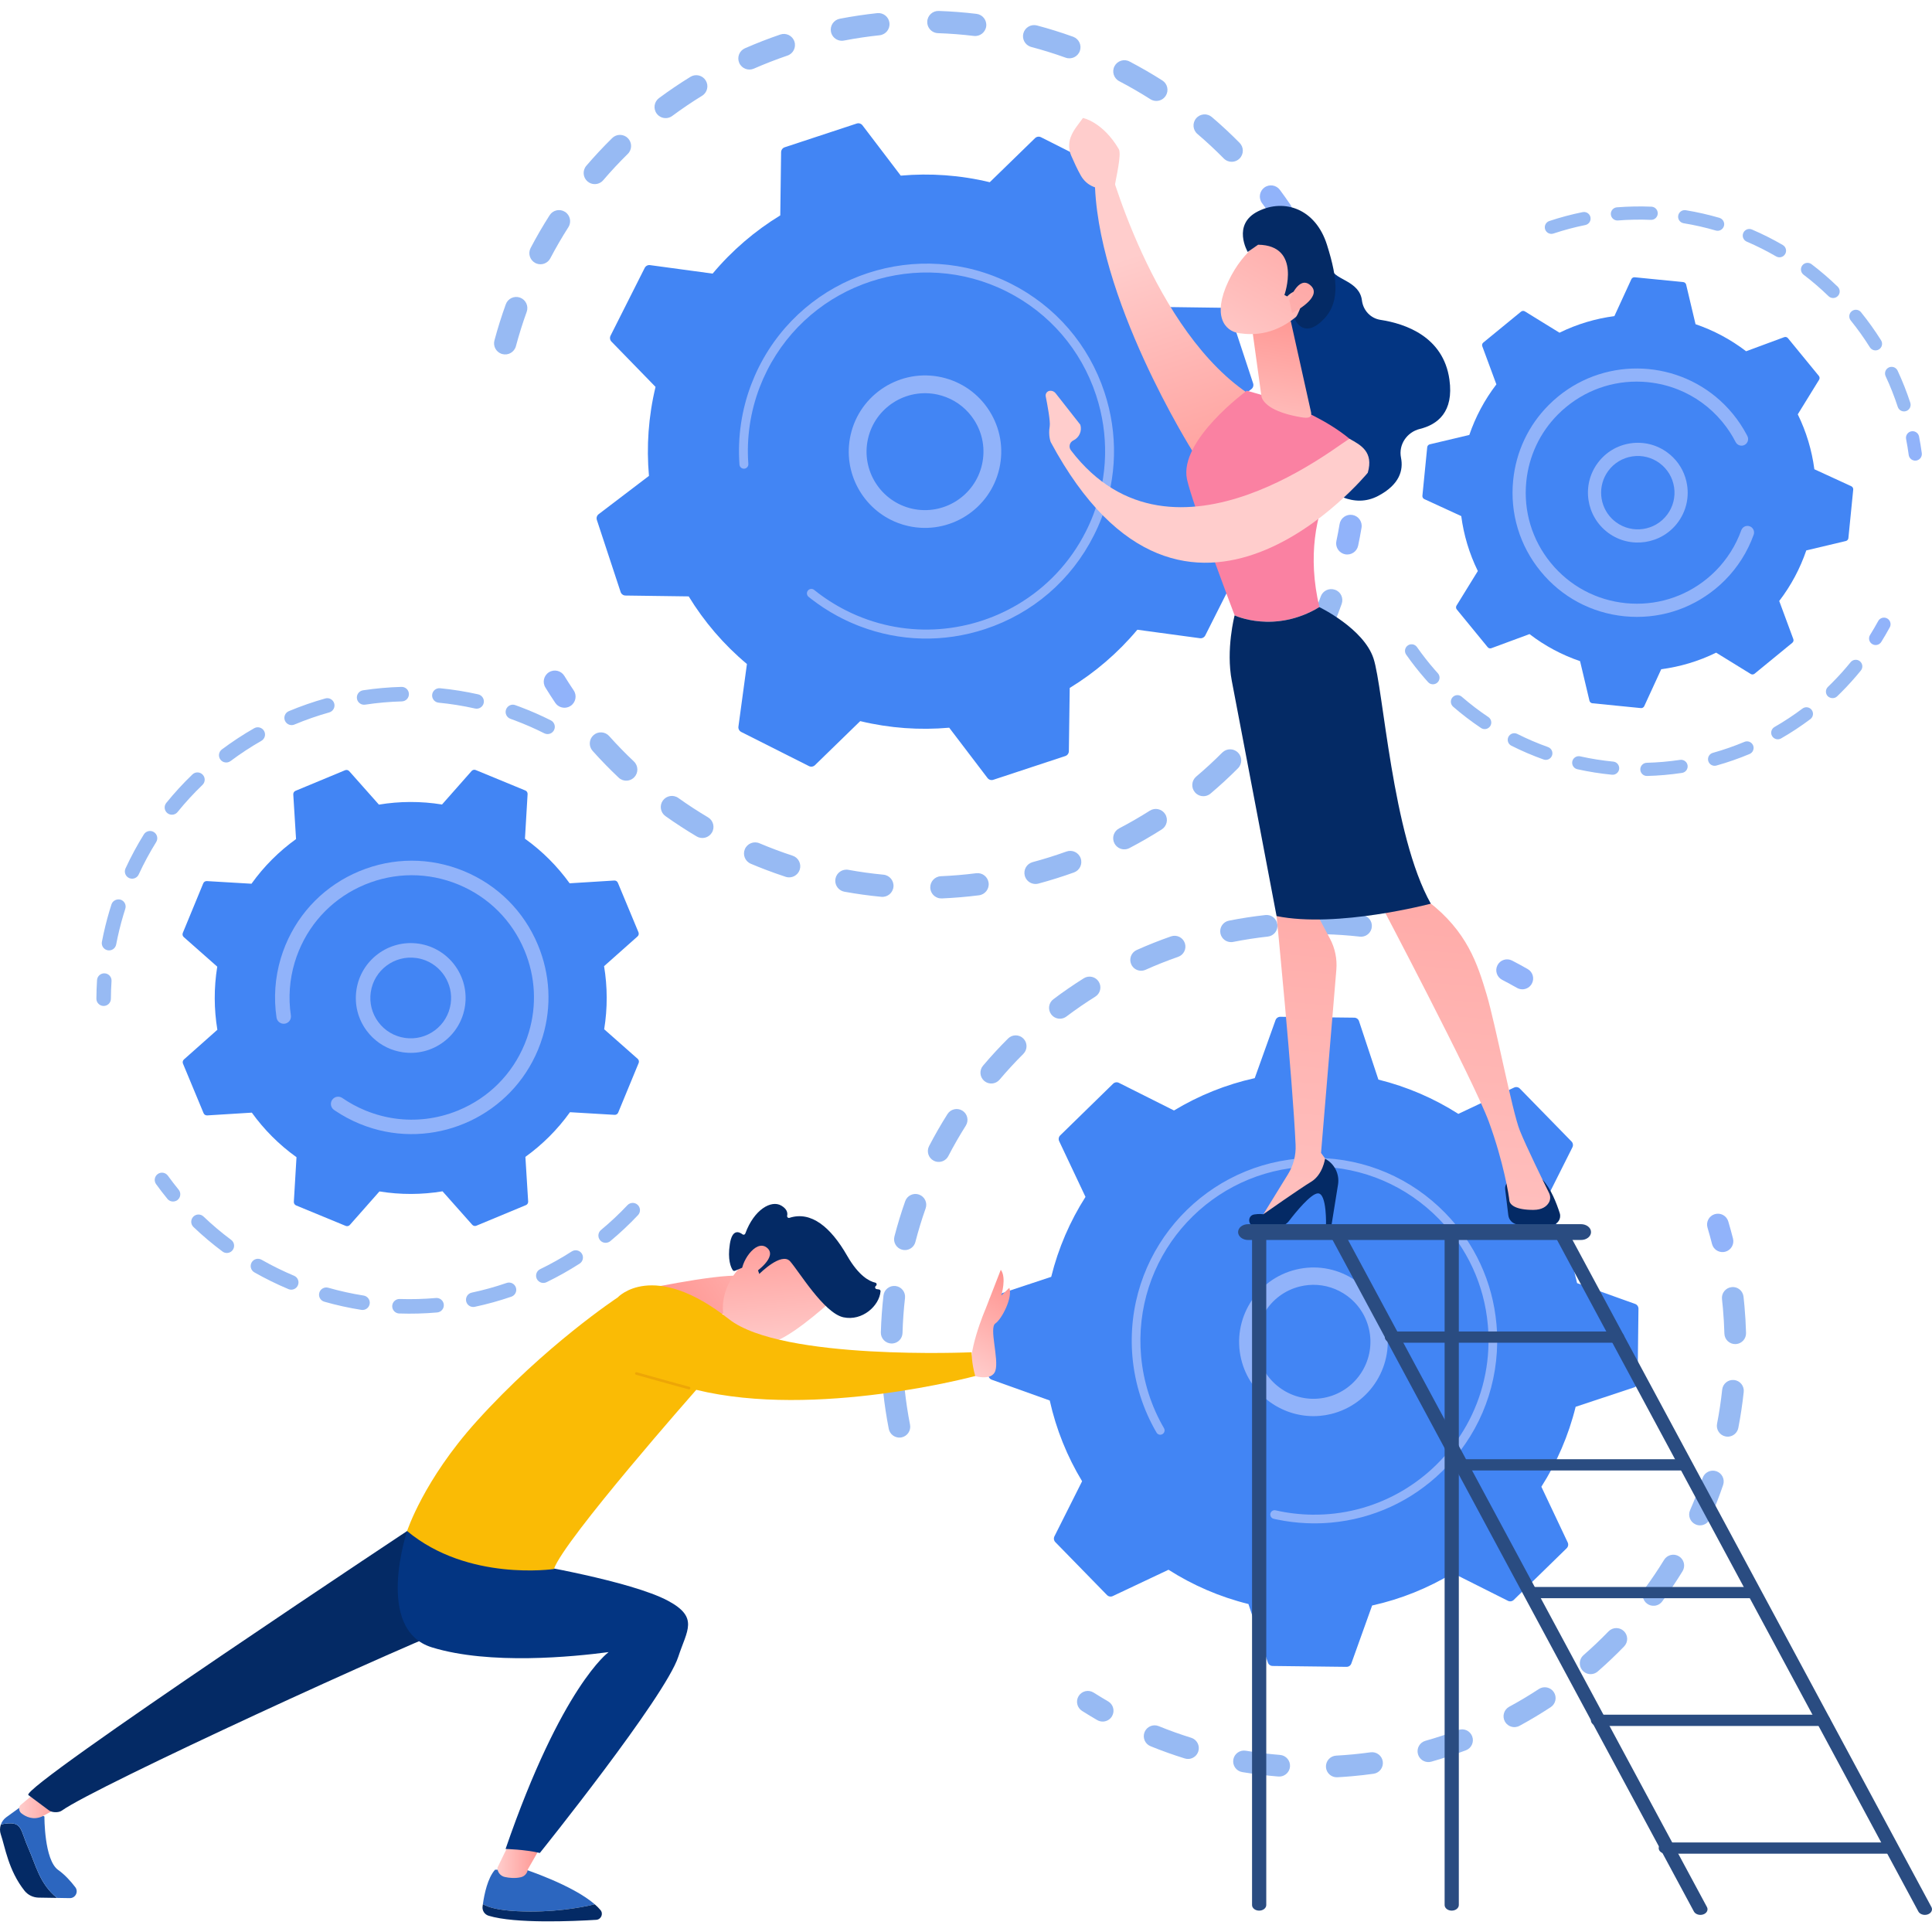 <svg width="120" height="120" viewBox="0 0 120 120" fill="none" xmlns="http://www.w3.org/2000/svg">
<path d="M63.983 2.894C63.657 2.769 63.472 2.416 63.563 2.072C63.661 1.704 64.039 1.485 64.408 1.582C65.162 1.782 65.918 2.018 66.655 2.283C66.659 2.284 66.664 2.286 66.668 2.288C67.018 2.422 67.198 2.812 67.071 3.166C66.942 3.525 66.547 3.711 66.188 3.582C65.488 3.331 64.77 3.107 64.053 2.917C64.029 2.91 64.005 2.902 63.983 2.894ZM71.577 6.224C71.534 6.208 71.493 6.187 71.453 6.162C70.827 5.764 70.175 5.387 69.516 5.042C69.178 4.865 69.048 4.448 69.224 4.111C69.401 3.773 69.818 3.64 70.156 3.819C70.849 4.182 71.535 4.577 72.194 4.997C72.516 5.201 72.611 5.628 72.406 5.95C72.227 6.232 71.877 6.339 71.577 6.224ZM58.036 2.015C57.768 1.912 57.583 1.649 57.593 1.347C57.606 0.965 57.925 0.667 58.306 0.68C59.087 0.706 59.877 0.767 60.653 0.861C61.031 0.908 61.301 1.25 61.256 1.629C61.21 2.007 60.866 2.277 60.488 2.232C59.751 2.143 59.001 2.085 58.26 2.06C58.181 2.057 58.105 2.042 58.036 2.015ZM76.256 10.003C76.167 9.969 76.083 9.916 76.011 9.843C75.491 9.315 74.94 8.803 74.374 8.32C74.084 8.073 74.049 7.637 74.297 7.347C74.544 7.057 74.98 7.022 75.27 7.27C75.866 7.778 76.446 8.317 76.995 8.874C77.263 9.145 77.26 9.582 76.988 9.85C76.789 10.046 76.501 10.097 76.256 10.003ZM52.044 2.486C51.828 2.404 51.659 2.215 51.612 1.972C51.54 1.598 51.785 1.236 52.16 1.164C52.927 1.016 53.71 0.899 54.487 0.816C54.867 0.776 55.206 1.051 55.247 1.43C55.287 1.81 55.012 2.15 54.633 2.19C53.894 2.268 53.15 2.379 52.421 2.519C52.289 2.545 52.16 2.531 52.044 2.486ZM46.302 4.275C46.135 4.211 45.993 4.084 45.916 3.908C45.763 3.558 45.922 3.151 46.271 2.998C46.986 2.685 47.724 2.397 48.465 2.145C48.825 2.021 49.218 2.214 49.341 2.575C49.464 2.936 49.271 3.328 48.911 3.452C48.206 3.692 47.505 3.965 46.826 4.262C46.653 4.338 46.465 4.338 46.302 4.275ZM41.096 7.291C40.978 7.245 40.87 7.166 40.789 7.057C40.562 6.75 40.627 6.318 40.934 6.091C41.562 5.626 42.219 5.182 42.884 4.772C43.209 4.573 43.634 4.674 43.834 4.999C44.034 5.323 43.933 5.749 43.608 5.948C42.975 6.337 42.352 6.759 41.755 7.201C41.558 7.346 41.309 7.372 41.096 7.291ZM36.695 11.39C36.623 11.363 36.555 11.323 36.493 11.27C36.203 11.022 36.17 10.586 36.418 10.296C36.926 9.703 37.467 9.124 38.024 8.576C38.296 8.308 38.733 8.313 39 8.584C39.268 8.856 39.264 9.293 38.992 9.56C38.462 10.081 37.949 10.63 37.467 11.194C37.271 11.423 36.96 11.492 36.695 11.39ZM33.323 16.369C33.297 16.359 33.273 16.348 33.248 16.335C32.911 16.157 32.781 15.74 32.958 15.402C33.322 14.709 33.72 14.024 34.139 13.368C34.344 13.046 34.77 12.953 35.093 13.158C35.414 13.363 35.508 13.79 35.303 14.111C34.904 14.735 34.526 15.386 34.18 16.045C34.016 16.358 33.645 16.492 33.323 16.369ZM31.129 21.969C30.803 21.844 30.618 21.49 30.71 21.146C30.912 20.393 31.149 19.637 31.416 18.9C31.545 18.541 31.941 18.355 32.3 18.485C32.304 18.486 32.308 18.488 32.312 18.49C32.662 18.624 32.842 19.015 32.714 19.369C32.461 20.069 32.236 20.787 32.044 21.503C31.945 21.871 31.567 22.09 31.198 21.991C31.175 21.985 31.152 21.977 31.129 21.969Z" fill="#97BAF3"/>
<path d="M79.333 13.749C79.206 13.7 79.092 13.614 79.01 13.493C78.809 13.198 78.6 12.904 78.387 12.616C78.16 12.31 78.224 11.877 78.53 11.65C78.837 11.423 79.269 11.487 79.496 11.793C79.721 12.096 79.941 12.407 80.152 12.716C80.366 13.032 80.284 13.461 79.969 13.675C79.775 13.808 79.537 13.827 79.333 13.749Z" fill="#91B3FA"/>
<path d="M83.434 34.395C83.122 34.275 82.935 33.945 83.005 33.608C83.079 33.26 83.146 32.904 83.205 32.551C83.268 32.175 83.624 31.921 84 31.984C84.377 32.047 84.63 32.403 84.567 32.779C84.505 33.15 84.434 33.525 84.357 33.892C84.278 34.265 83.912 34.504 83.539 34.426C83.503 34.418 83.467 34.407 83.434 34.395Z" fill="#91B3FA"/>
<path d="M81.588 40.018C81.575 40.013 81.562 40.008 81.548 40.002C81.201 39.844 81.048 39.434 81.206 39.087C81.429 38.597 81.639 38.095 81.831 37.593C81.901 37.412 81.968 37.229 82.034 37.048C82.162 36.689 82.558 36.502 82.916 36.631C83.283 36.754 83.462 37.155 83.333 37.513C83.265 37.705 83.194 37.896 83.121 38.087C82.918 38.615 82.697 39.144 82.463 39.659C82.311 39.993 81.926 40.148 81.588 40.018ZM78.566 45.105C78.506 45.083 78.45 45.051 78.397 45.011C78.092 44.782 78.031 44.348 78.261 44.044C78.701 43.462 79.121 42.853 79.51 42.234C79.714 41.911 80.141 41.815 80.463 42.018C80.785 42.221 80.882 42.647 80.679 42.97C80.269 43.621 79.826 44.263 79.364 44.876C79.174 45.127 78.846 45.212 78.566 45.105ZM74.496 49.407C74.392 49.367 74.295 49.3 74.217 49.208C73.971 48.917 74.007 48.482 74.298 48.235C74.857 47.763 75.401 47.261 75.916 46.744C76.186 46.474 76.624 46.474 76.893 46.743C77.163 47.012 77.164 47.449 76.894 47.719C76.351 48.264 75.778 48.792 75.19 49.289C74.991 49.458 74.724 49.494 74.496 49.407ZM69.584 52.709C69.433 52.651 69.301 52.539 69.22 52.384C69.043 52.046 69.174 51.629 69.512 51.452C70.16 51.113 70.802 50.743 71.418 50.352C71.74 50.148 72.166 50.243 72.371 50.565C72.575 50.887 72.48 51.313 72.157 51.518C71.509 51.929 70.834 52.319 70.152 52.676C69.969 52.771 69.763 52.777 69.584 52.709ZM64.072 54.86C63.872 54.784 63.711 54.616 63.651 54.394C63.552 54.026 63.771 53.647 64.139 53.548C64.845 53.359 65.552 53.137 66.239 52.89C66.597 52.76 66.993 52.946 67.122 53.305C67.251 53.664 67.065 54.059 66.707 54.189C65.984 54.449 65.24 54.682 64.497 54.882C64.351 54.921 64.203 54.91 64.072 54.86ZM58.224 55.758C57.975 55.662 57.793 55.426 57.781 55.142C57.765 54.761 58.061 54.439 58.442 54.423C59.17 54.392 59.907 54.33 60.634 54.238C61.012 54.19 61.357 54.458 61.405 54.836C61.453 55.214 61.185 55.56 60.807 55.608C60.043 55.705 59.267 55.77 58.5 55.803C58.403 55.806 58.309 55.791 58.224 55.758ZM38.65 48.443C38.568 48.411 38.491 48.364 38.424 48.299C37.864 47.771 37.32 47.212 36.808 46.639C36.554 46.355 36.578 45.919 36.862 45.664C37.146 45.41 37.583 45.434 37.837 45.719C38.324 46.263 38.84 46.794 39.371 47.295C39.649 47.557 39.661 47.994 39.4 48.272C39.202 48.481 38.904 48.54 38.65 48.443ZM52.323 55.351C52.019 55.234 51.831 54.915 51.891 54.583C51.959 54.208 52.319 53.959 52.694 54.027C53.411 54.158 54.145 54.259 54.873 54.328C55.252 54.365 55.531 54.702 55.495 55.081C55.458 55.461 55.121 55.739 54.742 55.703C53.975 55.63 53.203 55.523 52.447 55.386C52.404 55.378 52.362 55.366 52.323 55.351ZM43.379 52.004C43.343 51.99 43.307 51.973 43.273 51.953C42.611 51.56 41.957 51.135 41.331 50.689C41.021 50.468 40.949 50.036 41.169 49.726C41.391 49.416 41.823 49.343 42.133 49.564C42.727 49.988 43.348 50.392 43.977 50.766C44.305 50.96 44.413 51.384 44.219 51.711C44.045 52.005 43.687 52.122 43.379 52.004ZM47.52 54.006C47.223 53.892 46.927 53.773 46.632 53.648C46.281 53.5 46.116 53.095 46.265 52.743C46.413 52.392 46.82 52.227 47.169 52.376C47.85 52.663 48.541 52.923 49.231 53.149C49.593 53.268 49.79 53.658 49.672 54.02C49.553 54.382 49.163 54.58 48.8 54.461C48.374 54.321 47.943 54.168 47.52 54.006Z" fill="#97BAF3"/>
<path d="M34.813 43.913C34.684 43.864 34.569 43.776 34.487 43.654C34.279 43.343 34.073 43.023 33.875 42.701C33.675 42.377 33.776 41.951 34.101 41.752C34.426 41.552 34.851 41.653 35.051 41.978C35.239 42.284 35.435 42.588 35.633 42.883C35.846 43.199 35.762 43.628 35.445 43.841C35.252 43.971 35.015 43.99 34.813 43.913Z" fill="#91B3FA"/>
<path d="M38.547 36.768C38.59 36.899 38.712 36.988 38.849 36.99L42.776 37.043C43.733 38.608 44.946 40.032 46.393 41.243L45.865 45.132C45.847 45.269 45.917 45.402 46.04 45.464L50.247 47.584C50.37 47.646 50.518 47.623 50.617 47.527L53.429 44.79C55.264 45.233 57.13 45.361 58.957 45.199L61.336 48.324C61.419 48.433 61.563 48.478 61.693 48.435L66.167 46.959C66.298 46.916 66.387 46.795 66.389 46.657L66.442 42.73C68.007 41.774 69.43 40.561 70.642 39.114L74.531 39.641C74.668 39.66 74.8 39.59 74.862 39.467L76.983 35.26C77.045 35.137 77.022 34.989 76.926 34.89L74.188 32.077C74.631 30.242 74.759 28.377 74.597 26.55L77.723 24.171C77.832 24.088 77.876 23.944 77.834 23.813L76.358 19.34C76.315 19.209 76.193 19.12 76.056 19.118L72.129 19.065C71.173 17.5 69.96 16.076 68.512 14.865L69.04 10.976C69.058 10.839 68.988 10.706 68.865 10.644L64.659 8.524C64.536 8.462 64.387 8.484 64.288 8.581L61.476 11.318C59.641 10.875 57.775 10.747 55.948 10.909L53.57 7.784C53.486 7.675 53.343 7.63 53.212 7.673L48.738 9.148C48.608 9.191 48.519 9.313 48.516 9.451L48.464 13.378C46.899 14.334 45.475 15.547 44.263 16.994L40.374 16.467C40.238 16.448 40.105 16.518 40.043 16.641L37.923 20.848C37.861 20.971 37.883 21.119 37.979 21.218L40.717 24.031C40.274 25.866 40.146 27.731 40.308 29.558L37.183 31.937C37.073 32.02 37.029 32.164 37.072 32.295L38.547 36.768Z" fill="#4285F4"/>
<path d="M58.76 24.666C58.593 24.602 58.421 24.55 58.244 24.51C56.29 24.075 54.346 25.309 53.91 27.263C53.474 29.217 54.708 31.162 56.662 31.598C58.616 32.033 60.56 30.799 60.996 28.845C61.208 27.898 61.038 26.926 60.518 26.107C60.095 25.442 59.482 24.943 58.76 24.666ZM55.756 32.475C53.6 31.649 52.314 29.341 52.831 27.022C53.4 24.474 55.936 22.864 58.484 23.432C59.719 23.708 60.772 24.448 61.45 25.515C62.129 26.583 62.35 27.851 62.074 29.085C61.506 31.634 58.97 33.244 56.421 32.675C56.192 32.624 55.969 32.557 55.756 32.475Z" fill="#91B3FA"/>
<path d="M53.399 38.896C53.029 38.754 52.663 38.593 52.304 38.412C52.191 38.355 52.079 38.296 51.968 38.236C51.42 37.937 50.897 37.596 50.407 37.216C50.401 37.211 50.394 37.206 50.387 37.201C50.368 37.186 50.349 37.171 50.33 37.156C50.293 37.128 50.257 37.098 50.221 37.069C50.125 36.992 50.094 36.864 50.136 36.755C50.147 36.729 50.161 36.704 50.18 36.681C50.275 36.562 50.449 36.544 50.568 36.639C51.178 37.132 51.846 37.562 52.553 37.918C56.062 39.688 60.075 39.41 63.226 37.536C64.979 36.495 66.465 34.958 67.448 33.006C67.621 32.664 67.775 32.316 67.91 31.963C68.821 29.587 68.885 26.991 68.078 24.542C67.15 21.728 65.182 19.444 62.537 18.111C57.073 15.358 50.393 17.562 47.641 23.023C47.471 23.36 47.319 23.704 47.185 24.053C46.605 25.569 46.362 27.196 46.481 28.816C46.484 28.858 46.478 28.898 46.464 28.935C46.427 29.032 46.336 29.104 46.226 29.112C46.074 29.122 45.941 29.009 45.93 28.856C45.806 27.155 46.06 25.448 46.669 23.856C46.81 23.489 46.969 23.128 47.147 22.774C50.037 17.041 57.054 14.729 62.785 17.618C65.562 19.017 67.628 21.415 68.602 24.369C69.45 26.94 69.382 29.665 68.427 32.159C68.285 32.53 68.123 32.896 67.942 33.255C66.542 36.032 64.145 38.098 61.191 39.072C58.619 39.92 55.894 39.852 53.399 38.896Z" fill="#91B3FA"/>
<path d="M117.306 38.481C117.431 38.607 117.465 38.804 117.376 38.967C117.21 39.273 117.032 39.577 116.848 39.873C116.728 40.064 116.476 40.123 116.284 40.003C116.091 39.884 116.034 39.631 116.153 39.439C116.329 39.157 116.498 38.867 116.657 38.576C116.765 38.377 117.013 38.304 117.212 38.411C117.247 38.431 117.279 38.454 117.306 38.481Z" fill="#91B3FA"/>
<path d="M87.964 40.136C87.981 40.152 87.997 40.171 88.011 40.191C88.354 40.68 88.729 41.159 89.127 41.614C89.188 41.683 89.247 41.751 89.308 41.817C89.459 41.985 89.446 42.244 89.278 42.396C89.111 42.548 88.846 42.538 88.7 42.367C88.636 42.296 88.572 42.224 88.509 42.152C88.093 41.676 87.7 41.174 87.34 40.661C87.211 40.476 87.255 40.221 87.441 40.091C87.606 39.975 87.826 39.998 87.964 40.136ZM92.506 44.587C92.642 44.723 92.668 44.94 92.557 45.105C92.431 45.293 92.177 45.343 91.989 45.217C91.388 44.815 90.805 44.37 90.256 43.894C90.087 43.743 90.067 43.487 90.215 43.316C90.363 43.145 90.621 43.127 90.792 43.275C91.316 43.729 91.872 44.154 92.445 44.537C92.467 44.552 92.488 44.569 92.506 44.587ZM96.302 46.498C96.411 46.606 96.454 46.772 96.399 46.926C96.323 47.139 96.089 47.25 95.876 47.174C95.193 46.931 94.519 46.642 93.872 46.317C93.67 46.214 93.589 45.969 93.691 45.767C93.792 45.565 94.039 45.483 94.241 45.585C94.857 45.895 95.5 46.17 96.151 46.402C96.21 46.423 96.261 46.456 96.302 46.498ZM100.451 47.422C100.535 47.506 100.582 47.625 100.57 47.752C100.549 47.977 100.348 48.142 100.123 48.12C99.401 48.05 98.677 47.935 97.971 47.778C97.749 47.729 97.611 47.509 97.659 47.289C97.709 47.068 97.928 46.929 98.148 46.978C98.823 47.128 99.514 47.238 100.202 47.305C100.3 47.314 100.387 47.358 100.451 47.422ZM104.703 47.311C104.763 47.371 104.805 47.45 104.819 47.54C104.852 47.764 104.698 47.973 104.475 48.006C103.756 48.114 103.026 48.179 102.302 48.197C102.076 48.203 101.888 48.023 101.882 47.798C101.876 47.572 102.055 47.384 102.281 47.378C102.971 47.36 103.668 47.299 104.353 47.197C104.486 47.176 104.614 47.223 104.703 47.311ZM108.799 46.166C108.836 46.202 108.867 46.247 108.888 46.297C108.975 46.506 108.877 46.746 108.668 46.833C108 47.113 107.306 47.355 106.608 47.55C106.39 47.611 106.164 47.484 106.103 47.266C106.042 47.048 106.169 46.822 106.387 46.761C107.053 46.575 107.714 46.345 108.352 46.078C108.509 46.012 108.685 46.052 108.799 46.166ZM112.488 44.048C112.501 44.062 112.515 44.077 112.526 44.093C112.662 44.274 112.626 44.531 112.445 44.666C111.865 45.103 111.252 45.506 110.625 45.866C110.429 45.979 110.178 45.91 110.066 45.715C109.953 45.519 110.021 45.269 110.217 45.156C110.815 44.812 111.399 44.427 111.953 44.011C112.118 43.888 112.346 43.907 112.488 44.048ZM115.552 41.1C115.699 41.246 115.715 41.483 115.581 41.648C115.204 42.113 114.798 42.563 114.376 42.987C114.287 43.076 114.196 43.165 114.105 43.253C113.942 43.41 113.68 43.39 113.526 43.242C113.369 43.079 113.374 42.82 113.537 42.663C113.624 42.579 113.71 42.494 113.795 42.409C114.198 42.004 114.585 41.575 114.945 41.131C115.088 40.956 115.346 40.929 115.521 41.071C115.532 41.081 115.542 41.09 115.552 41.1Z" fill="#97BAF3"/>
<path d="M98.674 13.286C98.73 13.341 98.77 13.413 98.786 13.495C98.832 13.717 98.688 13.933 98.466 13.978C97.798 14.113 97.133 14.29 96.489 14.505C96.275 14.576 96.043 14.461 95.971 14.246C95.9 14.032 96.016 13.8 96.23 13.728C96.906 13.503 97.604 13.316 98.304 13.175C98.443 13.147 98.581 13.193 98.674 13.286ZM102.845 12.956C102.924 13.035 102.97 13.145 102.966 13.264C102.956 13.49 102.765 13.665 102.539 13.656C101.858 13.628 101.17 13.64 100.493 13.693C100.267 13.711 100.07 13.543 100.053 13.317C100.035 13.092 100.203 12.895 100.429 12.877C101.138 12.821 101.86 12.808 102.573 12.837C102.68 12.842 102.775 12.887 102.845 12.956ZM106.972 13.635C107.075 13.737 107.12 13.891 107.076 14.039C107.013 14.257 106.786 14.382 106.569 14.318C105.916 14.128 105.245 13.975 104.574 13.866C104.35 13.829 104.199 13.618 104.236 13.395C104.273 13.172 104.483 13.02 104.706 13.057C105.41 13.172 106.114 13.332 106.798 13.531C106.866 13.552 106.925 13.588 106.972 13.635ZM117.781 22.905C117.814 22.938 117.842 22.977 117.863 23.021C118.165 23.668 118.431 24.34 118.652 25.017C118.722 25.233 118.604 25.464 118.389 25.534C118.174 25.604 117.943 25.486 117.873 25.271C117.662 24.625 117.409 23.985 117.121 23.369C117.025 23.164 117.113 22.92 117.318 22.824C117.479 22.75 117.663 22.787 117.781 22.905ZM110.815 15.282C110.944 15.411 110.976 15.614 110.88 15.778C110.767 15.974 110.516 16.04 110.321 15.927C109.731 15.585 109.116 15.275 108.492 15.008C108.285 14.918 108.188 14.678 108.278 14.47C108.367 14.262 108.608 14.165 108.816 14.255C109.47 14.535 110.114 14.859 110.732 15.218C110.763 15.237 110.791 15.258 110.815 15.282ZM115.56 19.358C115.57 19.369 115.58 19.38 115.59 19.392C116.038 19.945 116.457 20.533 116.837 21.137C116.956 21.329 116.899 21.581 116.707 21.701C116.515 21.822 116.262 21.762 116.142 21.572C115.781 20.996 115.381 20.436 114.953 19.906C114.811 19.731 114.838 19.473 115.013 19.331C115.178 19.198 115.414 19.213 115.56 19.358ZM114.147 17.811C114.305 17.969 114.308 18.226 114.151 18.386C113.994 18.549 113.734 18.553 113.572 18.395C113.084 17.921 112.562 17.472 112.022 17.062C111.844 16.924 111.806 16.668 111.943 16.488C112.08 16.307 112.337 16.273 112.517 16.409C113.084 16.84 113.631 17.31 114.143 17.807C114.144 17.808 114.146 17.81 114.147 17.811Z" fill="#97BAF3"/>
<path d="M119.083 26.902C119.139 26.957 119.179 27.03 119.196 27.114C119.263 27.457 119.32 27.805 119.366 28.147C119.395 28.371 119.238 28.577 119.014 28.608C118.79 28.637 118.584 28.48 118.553 28.256C118.51 27.93 118.455 27.598 118.391 27.27C118.348 27.048 118.493 26.833 118.715 26.79C118.854 26.763 118.99 26.809 119.083 26.902Z" fill="#91B3FA"/>
<path d="M115.107 30.41C115.115 30.322 115.067 30.238 114.987 30.201L112.693 29.146C112.539 27.977 112.198 26.825 111.663 25.735L112.987 23.588C113.034 23.513 113.027 23.416 112.971 23.348L111.053 21.006C110.996 20.937 110.903 20.911 110.82 20.942L108.454 21.817C107.492 21.079 106.429 20.517 105.313 20.136L104.73 17.68C104.71 17.594 104.637 17.53 104.549 17.521L101.536 17.222C101.448 17.213 101.364 17.261 101.327 17.341L100.272 19.635C99.103 19.789 97.951 20.13 96.862 20.665L94.714 19.341C94.639 19.294 94.542 19.301 94.474 19.357L92.132 21.276C92.063 21.332 92.037 21.425 92.068 21.508L92.943 23.874C92.205 24.837 91.643 25.899 91.262 27.015L88.806 27.598C88.72 27.618 88.656 27.691 88.647 27.779L88.348 30.792C88.339 30.88 88.387 30.964 88.468 31.001L90.761 32.056C90.915 33.225 91.256 34.377 91.791 35.467L90.467 37.614C90.421 37.689 90.427 37.786 90.483 37.854L92.402 40.197C92.458 40.266 92.551 40.291 92.634 40.26L95 39.385C95.963 40.123 97.025 40.685 98.141 41.066L98.724 43.522C98.744 43.608 98.817 43.672 98.905 43.681L101.918 43.981C102.006 43.989 102.09 43.941 102.127 43.861L103.182 41.567C104.351 41.413 105.504 41.072 106.593 40.538L108.74 41.861C108.815 41.908 108.912 41.901 108.98 41.845L111.323 39.926C111.391 39.87 111.417 39.777 111.386 39.694L110.511 37.328C111.249 36.366 111.811 35.303 112.192 34.187L114.648 33.604C114.734 33.584 114.798 33.511 114.807 33.423L115.107 30.41Z" fill="#4285F4"/>
<path d="M100.117 32.215C100.195 32.292 100.28 32.366 100.371 32.433C101.381 33.181 102.811 32.967 103.559 31.957C103.921 31.468 104.071 30.866 103.981 30.265C103.891 29.663 103.572 29.132 103.083 28.769C102.594 28.407 101.992 28.257 101.391 28.347C100.788 28.437 100.257 28.756 99.895 29.245C99.215 30.164 99.33 31.431 100.117 32.215ZM103.919 28.411C104.387 28.877 104.692 29.478 104.791 30.144C104.914 30.962 104.709 31.779 104.217 32.445C103.201 33.817 101.257 34.108 99.884 33.092C98.51 32.071 98.22 30.131 99.237 28.758C99.729 28.092 100.451 27.659 101.269 27.537C102.088 27.415 102.905 27.618 103.57 28.111C103.695 28.203 103.811 28.303 103.919 28.411Z" fill="#91B3FA"/>
<path d="M107.105 25.13C107.289 25.312 107.464 25.506 107.632 25.711C107.965 26.117 108.257 26.558 108.501 27.021C108.511 27.042 108.522 27.063 108.533 27.084C108.616 27.246 108.581 27.437 108.459 27.56C108.429 27.59 108.394 27.616 108.355 27.636C108.154 27.739 107.908 27.659 107.804 27.458C107.581 27.023 107.31 26.61 106.998 26.23C106.981 26.209 106.964 26.188 106.947 26.168C106.202 25.276 105.263 24.604 104.21 24.188C103.639 23.962 103.034 23.812 102.407 23.744C102.402 23.743 102.397 23.742 102.392 23.742C102.377 23.74 102.361 23.739 102.346 23.737C100.512 23.555 98.718 24.098 97.293 25.265C97.108 25.416 96.933 25.575 96.767 25.742C95.65 26.863 94.959 28.322 94.8 29.918C94.618 31.751 95.16 33.545 96.328 34.97C97.495 36.394 99.148 37.28 100.981 37.463C102.814 37.645 104.608 37.103 106.033 35.936C106.215 35.787 106.388 35.63 106.552 35.465C107.264 34.749 107.812 33.886 108.154 32.936C108.175 32.877 108.207 32.826 108.249 32.785C108.357 32.676 108.523 32.633 108.677 32.688C108.89 32.765 109.001 32.999 108.924 33.212C108.543 34.277 107.93 35.242 107.133 36.043C106.949 36.227 106.756 36.403 106.553 36.569C104.958 37.875 102.951 38.482 100.899 38.278C98.849 38.074 96.999 37.086 95.694 35.489C94.388 33.895 93.781 31.888 93.985 29.837C94.162 28.051 94.936 26.419 96.186 25.165C96.371 24.979 96.567 24.8 96.773 24.631C99.861 22.103 104.337 22.372 107.105 25.13Z" fill="#91B3FA"/>
<path d="M6.309 62.463C6.122 62.407 5.986 62.233 5.987 62.029C5.989 61.646 6.003 61.258 6.027 60.876C6.043 60.628 6.258 60.44 6.506 60.456C6.755 60.471 6.943 60.686 6.927 60.935C6.903 61.299 6.89 61.668 6.888 62.033C6.887 62.282 6.685 62.483 6.436 62.482C6.391 62.481 6.349 62.475 6.309 62.463Z" fill="#97BAF3"/>
<path d="M33.882 45.576C33.856 45.569 33.832 45.559 33.807 45.547C33.221 45.251 32.607 44.983 31.984 44.749C31.89 44.713 31.797 44.679 31.704 44.646C31.47 44.562 31.347 44.305 31.431 44.07C31.514 43.835 31.776 43.707 32.006 43.797C32.106 43.833 32.204 43.868 32.303 43.906C32.954 44.151 33.597 44.432 34.212 44.742C34.435 44.854 34.524 45.125 34.412 45.347C34.313 45.545 34.087 45.638 33.882 45.576ZM27.161 43.628C26.959 43.568 26.82 43.37 26.842 43.153C26.866 42.905 27.087 42.723 27.334 42.748C28.126 42.825 28.923 42.953 29.703 43.127C29.945 43.186 30.099 43.424 30.044 43.666C29.99 43.909 29.749 44.062 29.506 44.007C28.761 43.84 28.001 43.718 27.247 43.645C27.217 43.642 27.188 43.636 27.161 43.628ZM22.487 43.754C22.325 43.706 22.197 43.568 22.17 43.39C22.133 43.144 22.302 42.914 22.548 42.876C23.337 42.757 24.14 42.685 24.936 42.664C25.186 42.658 25.392 42.854 25.399 43.102C25.406 43.351 25.209 43.558 24.96 43.565C24.201 43.585 23.436 43.653 22.684 43.767C22.615 43.778 22.549 43.772 22.487 43.754ZM17.984 45.019C17.86 44.982 17.752 44.891 17.697 44.761C17.601 44.532 17.71 44.268 17.939 44.171C18.675 43.864 19.437 43.598 20.204 43.382C20.444 43.314 20.692 43.455 20.76 43.694C20.827 43.934 20.687 44.183 20.448 44.25C19.716 44.456 18.989 44.709 18.287 45.003C18.187 45.045 18.081 45.048 17.984 45.019ZM13.922 47.341C13.832 47.314 13.751 47.259 13.69 47.179C13.541 46.98 13.582 46.698 13.781 46.548C14.421 46.07 15.096 45.627 15.787 45.232C16.004 45.109 16.279 45.185 16.402 45.4C16.526 45.616 16.451 45.891 16.234 46.015C15.575 46.391 14.931 46.814 14.321 47.27C14.202 47.359 14.054 47.381 13.922 47.341ZM10.549 50.585C10.494 50.569 10.441 50.542 10.394 50.503C10.201 50.347 10.171 50.063 10.328 49.87C10.83 49.25 11.376 48.655 11.952 48.102C12.131 47.929 12.416 47.935 12.589 48.115C12.761 48.294 12.756 48.579 12.576 48.752C12.028 49.279 11.507 49.846 11.028 50.437C10.91 50.583 10.719 50.636 10.549 50.585ZM8.077 54.558C8.057 54.552 8.036 54.545 8.017 54.536C7.791 54.431 7.692 54.163 7.797 53.937C8.132 53.212 8.515 52.502 8.935 51.826C9.067 51.614 9.346 51.551 9.556 51.681C9.767 51.813 9.832 52.09 9.701 52.302C9.3 52.947 8.934 53.624 8.615 54.316C8.519 54.522 8.289 54.622 8.077 54.558ZM6.643 59.012C6.424 58.947 6.286 58.725 6.33 58.496C6.453 57.849 6.612 57.201 6.8 56.57C6.84 56.438 6.881 56.305 6.924 56.172C7 55.935 7.264 55.817 7.491 55.88C7.728 55.957 7.858 56.211 7.782 56.447C7.741 56.575 7.702 56.701 7.664 56.828C7.484 57.43 7.333 58.048 7.215 58.665C7.168 58.91 6.932 59.07 6.688 59.023C6.673 59.02 6.658 59.017 6.643 59.012Z" fill="#97BAF3"/>
<path d="M37.488 77.175C37.406 77.15 37.33 77.102 37.271 77.031C37.112 76.84 37.138 76.555 37.33 76.396C37.907 75.918 38.459 75.399 38.971 74.856C39.142 74.675 39.427 74.666 39.608 74.837C39.789 75.008 39.798 75.293 39.627 75.474C39.09 76.044 38.51 76.588 37.906 77.09C37.785 77.19 37.628 77.216 37.488 77.175ZM33.618 79.667C33.501 79.632 33.399 79.55 33.341 79.432C33.233 79.208 33.326 78.938 33.55 78.83C34.225 78.503 34.886 78.132 35.514 77.728C35.723 77.593 36.002 77.654 36.137 77.863C36.271 78.073 36.211 78.351 36.002 78.486C35.343 78.909 34.651 79.298 33.944 79.641C33.838 79.692 33.723 79.698 33.618 79.667ZM29.266 81.16C29.113 81.114 28.989 80.989 28.954 80.822C28.902 80.578 29.057 80.339 29.3 80.287C30.032 80.132 30.762 79.93 31.469 79.686C31.705 79.605 31.961 79.731 32.042 79.967C32.123 80.202 31.997 80.458 31.762 80.539C31.02 80.794 30.255 81.006 29.488 81.169C29.412 81.185 29.335 81.181 29.266 81.16ZM13.961 77.806C13.912 77.791 13.865 77.768 13.821 77.735C13.192 77.266 12.585 76.754 12.017 76.212C11.837 76.04 11.831 75.755 12.003 75.575C12.174 75.395 12.46 75.388 12.64 75.56C13.181 76.077 13.759 76.565 14.36 77.012C14.559 77.161 14.601 77.444 14.452 77.643C14.336 77.799 14.138 77.858 13.961 77.806ZM24.683 81.565C24.491 81.507 24.355 81.327 24.361 81.118C24.37 80.869 24.578 80.674 24.826 80.683C25.576 80.707 26.333 80.686 27.077 80.621C27.325 80.6 27.544 80.782 27.565 81.03C27.587 81.278 27.403 81.497 27.156 81.519C26.376 81.588 25.582 81.609 24.797 81.583C24.757 81.582 24.719 81.575 24.683 81.565ZM17.961 80.086C17.946 80.081 17.931 80.076 17.915 80.069C17.192 79.766 16.48 79.415 15.798 79.028C15.582 78.904 15.506 78.629 15.629 78.413C15.752 78.196 16.029 78.122 16.244 78.244C16.894 78.614 17.574 78.948 18.264 79.239C18.494 79.334 18.602 79.599 18.505 79.828C18.415 80.043 18.179 80.151 17.961 80.086ZM20.137 80.849C19.901 80.779 19.765 80.531 19.833 80.294C19.901 80.055 20.15 79.916 20.39 79.984C21.11 80.189 21.849 80.353 22.587 80.469C22.831 80.509 23.001 80.738 22.962 80.984C22.923 81.23 22.692 81.397 22.447 81.359C21.673 81.237 20.898 81.067 20.143 80.851C20.141 80.851 20.139 80.85 20.137 80.849Z" fill="#97BAF3"/>
<path d="M10.618 74.611C10.535 74.585 10.458 74.536 10.399 74.464C10.155 74.166 9.918 73.858 9.696 73.551C9.55 73.35 9.595 73.068 9.797 72.921C9.998 72.777 10.28 72.821 10.426 73.022C10.638 73.316 10.864 73.609 11.097 73.894C11.254 74.086 11.226 74.37 11.033 74.528C10.913 74.626 10.757 74.652 10.618 74.611Z" fill="#97BAF3"/>
<path d="M12.644 69.14C12.681 69.23 12.772 69.286 12.869 69.28L15.641 69.108C16.399 70.16 17.33 71.099 18.416 71.876L18.251 74.647C18.245 74.744 18.302 74.835 18.392 74.872L21.471 76.142C21.561 76.18 21.665 76.155 21.73 76.083L23.567 74.002C24.884 74.216 26.207 74.207 27.487 73.995L29.331 76.072C29.395 76.145 29.499 76.169 29.589 76.131L32.665 74.852C32.755 74.815 32.811 74.725 32.805 74.627L32.633 71.855C33.685 71.097 34.625 70.166 35.402 69.081L38.172 69.245C38.27 69.251 38.36 69.195 38.397 69.104L39.668 66.025C39.705 65.935 39.681 65.831 39.608 65.767L37.527 63.929C37.741 62.612 37.732 61.289 37.52 60.01L39.597 58.165C39.67 58.101 39.694 57.997 39.657 57.907L38.377 54.831C38.34 54.741 38.25 54.685 38.153 54.691L35.381 54.863C34.622 53.811 33.691 52.871 32.606 52.094L32.77 49.323C32.776 49.226 32.72 49.136 32.63 49.099L29.55 47.829C29.46 47.791 29.356 47.815 29.292 47.888L27.455 49.969C26.137 49.755 24.815 49.764 23.535 49.976L21.691 47.899C21.626 47.826 21.522 47.802 21.433 47.84L18.356 49.119C18.267 49.156 18.21 49.246 18.216 49.344L18.388 52.116C17.336 52.873 16.397 53.805 15.62 54.89L12.849 54.726C12.752 54.72 12.661 54.776 12.624 54.867L11.354 57.946C11.317 58.036 11.341 58.14 11.414 58.204L13.494 60.041C13.28 61.359 13.289 62.682 13.501 63.961L11.424 65.805C11.351 65.87 11.328 65.974 11.365 66.064L12.644 69.14Z" fill="#4285F4"/>
<path d="M26.23 59.583C26.114 59.548 25.994 59.522 25.87 59.504C24.502 59.306 23.227 60.257 23.029 61.626C22.933 62.288 23.1 62.949 23.501 63.485C23.902 64.022 24.488 64.37 25.151 64.467C25.813 64.563 26.474 64.395 27.011 63.995C27.547 63.594 27.896 63.008 27.992 62.345C28.173 61.101 27.401 59.933 26.23 59.583ZM24.527 65.25C23.831 65.042 23.222 64.618 22.779 64.025C22.234 63.295 22.006 62.397 22.137 61.496C22.407 59.636 24.139 58.343 26 58.612C27.862 58.885 29.154 60.615 28.884 62.475C28.753 63.376 28.279 64.172 27.55 64.717C26.82 65.262 25.922 65.49 25.021 65.359C24.853 65.334 24.688 65.298 24.527 65.25Z" fill="#91B3FA"/>
<path d="M23.149 70.089C22.876 70.007 22.605 69.911 22.336 69.8C21.802 69.58 21.289 69.305 20.812 68.983C20.79 68.968 20.769 68.953 20.748 68.939C20.583 68.825 20.517 68.621 20.571 68.439C20.584 68.395 20.605 68.352 20.633 68.312C20.774 68.107 21.054 68.056 21.259 68.197C21.702 68.502 22.18 68.761 22.679 68.967H22.68C22.707 68.978 22.735 68.989 22.762 69C23.948 69.476 25.208 69.639 26.445 69.494C27.116 69.415 27.781 69.246 28.424 68.986C28.429 68.983 28.434 68.981 28.44 68.979C28.456 68.972 28.472 68.966 28.488 68.959C30.359 68.181 31.815 66.721 32.588 64.847C32.689 64.604 32.776 64.359 32.849 64.111C33.348 62.443 33.258 60.669 32.58 59.039C31.802 57.168 30.342 55.712 28.468 54.939C26.596 54.167 24.532 54.169 22.66 54.946C20.789 55.724 19.332 57.185 18.559 59.059C18.461 59.297 18.375 59.54 18.302 59.785C17.984 60.849 17.902 61.971 18.067 63.07C18.077 63.138 18.072 63.205 18.053 63.266C18.005 63.428 17.867 63.556 17.689 63.583C17.442 63.619 17.213 63.45 17.176 63.204C16.992 61.974 17.083 60.718 17.438 59.528C17.52 59.253 17.616 58.982 17.726 58.715C18.591 56.618 20.221 54.985 22.314 54.114C24.408 53.244 26.715 53.239 28.812 54.105C30.908 54.97 32.542 56.599 33.412 58.693C34.17 60.516 34.271 62.501 33.714 64.368C33.631 64.644 33.534 64.919 33.422 65.191C31.747 69.249 27.269 71.32 23.149 70.089Z" fill="#91B3FA"/>
<path d="M76.521 58.514C76.183 58.544 75.869 58.315 75.802 57.974C75.73 57.61 75.966 57.256 76.331 57.184C77.078 57.036 77.841 56.918 78.599 56.835C78.603 56.834 78.608 56.834 78.613 56.833C78.977 56.801 79.301 57.065 79.341 57.43C79.382 57.8 79.116 58.132 78.747 58.173C78.026 58.252 77.302 58.364 76.592 58.504C76.568 58.509 76.544 58.512 76.521 58.514ZM84.597 58.178C84.553 58.182 84.508 58.182 84.462 58.176C83.743 58.096 83.011 58.045 82.286 58.026C81.915 58.015 81.621 57.706 81.631 57.334C81.642 56.963 81.951 56.668 82.322 56.68C83.085 56.7 83.855 56.754 84.612 56.839C84.981 56.88 85.247 57.213 85.205 57.583C85.169 57.906 84.909 58.15 84.597 58.178ZM70.937 60.292C70.659 60.317 70.383 60.166 70.263 59.896C70.111 59.557 70.263 59.159 70.602 59.007C71.297 58.696 72.014 58.411 72.734 58.16C73.085 58.039 73.468 58.223 73.591 58.574C73.713 58.925 73.528 59.309 73.177 59.431C72.493 59.669 71.812 59.94 71.152 60.236C71.082 60.267 71.009 60.285 70.937 60.292ZM90.313 59.483C90.22 59.491 90.124 59.48 90.031 59.447C89.348 59.208 88.646 58.995 87.944 58.815C87.584 58.723 87.367 58.356 87.46 57.996C87.552 57.636 87.919 57.419 88.279 57.511C89.019 57.701 89.758 57.925 90.476 58.177C90.827 58.3 91.011 58.684 90.888 59.035C90.798 59.293 90.567 59.46 90.313 59.483ZM65.892 63.271C65.668 63.291 65.439 63.199 65.294 63.005C65.07 62.709 65.13 62.286 65.427 62.063C66.035 61.605 66.671 61.167 67.316 60.762C67.632 60.565 68.047 60.66 68.244 60.975C68.442 61.289 68.347 61.705 68.032 61.902C67.419 62.287 66.814 62.703 66.236 63.138C66.132 63.217 66.013 63.26 65.892 63.271ZM61.63 67.297C61.457 67.312 61.278 67.261 61.135 67.14C60.852 66.9 60.816 66.475 61.057 66.192C61.548 65.611 62.071 65.044 62.612 64.505C62.875 64.242 63.301 64.243 63.563 64.506C63.826 64.769 63.825 65.196 63.562 65.458C63.048 65.97 62.55 66.51 62.084 67.061C61.964 67.202 61.8 67.281 61.63 67.297ZM58.364 72.166C58.24 72.178 58.112 72.155 57.994 72.093C57.664 71.922 57.536 71.516 57.707 71.186C58.058 70.51 58.443 69.84 58.85 69.196C59.05 68.882 59.465 68.789 59.779 68.987C60.093 69.186 60.187 69.601 59.988 69.916C59.601 70.527 59.235 71.163 58.902 71.806C58.792 72.018 58.585 72.147 58.364 72.166ZM56.265 77.642C56.191 77.649 56.114 77.643 56.037 77.623C55.677 77.53 55.461 77.163 55.554 76.803C55.745 76.065 55.97 75.327 56.224 74.608C56.347 74.257 56.732 74.074 57.082 74.197C57.433 74.321 57.617 74.705 57.493 75.055C57.252 75.738 57.038 76.439 56.857 77.14C56.784 77.423 56.541 77.617 56.265 77.642ZM55.445 83.445C55.419 83.448 55.392 83.449 55.365 83.448C54.993 83.437 54.7 83.127 54.711 82.756C54.733 81.993 54.788 81.223 54.874 80.468C54.917 80.099 55.248 79.834 55.619 79.876C55.989 79.918 56.254 80.252 56.212 80.62C56.13 81.338 56.078 82.069 56.057 82.795C56.047 83.139 55.78 83.416 55.445 83.445ZM55.923 89.289C55.584 89.319 55.27 89.089 55.203 88.748C55.057 88.002 54.941 87.238 54.859 86.479C54.819 86.109 55.086 85.777 55.455 85.737C55.459 85.737 55.464 85.736 55.468 85.736C55.833 85.703 56.157 85.968 56.197 86.334C56.275 87.055 56.385 87.781 56.524 88.489C56.595 88.854 56.358 89.207 55.993 89.279C55.969 89.284 55.946 89.287 55.923 89.289Z" fill="#97BAF3"/>
<path d="M94.614 61.445C94.482 61.456 94.345 61.43 94.221 61.359C93.919 61.187 93.61 61.019 93.3 60.858C92.97 60.687 92.841 60.281 93.011 59.951C93.182 59.62 93.589 59.491 93.919 59.663C94.245 59.831 94.571 60.009 94.888 60.19C95.211 60.374 95.323 60.785 95.139 61.108C95.025 61.307 94.826 61.426 94.614 61.445Z" fill="#91B3FA"/>
<path d="M107.046 77.767C106.723 77.796 106.417 77.586 106.335 77.261C106.25 76.925 106.156 76.585 106.057 76.251C105.95 75.894 106.153 75.519 106.51 75.413C106.868 75.307 107.241 75.51 107.347 75.867C107.451 76.219 107.55 76.577 107.64 76.931C107.731 77.291 107.513 77.658 107.152 77.749C107.117 77.758 107.081 77.763 107.046 77.767Z" fill="#91B3FA"/>
<path d="M107.838 83.482C107.824 83.483 107.81 83.484 107.796 83.484C107.425 83.495 107.115 83.202 107.105 82.831C107.09 82.306 107.059 81.776 107.013 81.255C106.996 81.066 106.976 80.877 106.956 80.69C106.915 80.32 107.181 79.988 107.55 79.947C107.924 79.898 108.252 80.172 108.294 80.541C108.316 80.739 108.335 80.936 108.353 81.135C108.402 81.684 108.435 82.242 108.45 82.793C108.46 83.15 108.19 83.451 107.838 83.482ZM107.37 89.231C107.309 89.237 107.245 89.233 107.182 89.221C106.817 89.151 106.578 88.797 106.649 88.433C106.785 87.734 106.892 87.021 106.968 86.312C107.008 85.943 107.34 85.675 107.709 85.715C108.078 85.755 108.346 86.087 108.306 86.456C108.226 87.203 108.113 87.953 107.971 88.688C107.912 88.99 107.661 89.205 107.37 89.231ZM105.65 94.74C105.54 94.75 105.427 94.734 105.32 94.686C104.98 94.537 104.825 94.14 104.974 93.8C105.261 93.147 105.523 92.474 105.753 91.801C105.873 91.449 106.256 91.261 106.607 91.381C106.959 91.501 107.147 91.884 107.026 92.236C106.784 92.945 106.508 93.653 106.207 94.34C106.104 94.573 105.886 94.719 105.65 94.74ZM102.763 99.736C102.605 99.75 102.442 99.709 102.304 99.608C102.005 99.388 101.941 98.966 102.161 98.667C102.584 98.092 102.987 97.493 103.359 96.887C103.553 96.57 103.967 96.471 104.284 96.665C104.601 96.86 104.7 97.274 104.506 97.591C104.114 98.229 103.69 98.86 103.245 99.464C103.126 99.626 102.948 99.72 102.763 99.736ZM98.856 103.981C98.649 103.999 98.437 103.922 98.289 103.753C98.045 103.473 98.074 103.048 98.354 102.804C98.891 102.335 99.415 101.838 99.91 101.327C100.169 101.06 100.595 101.054 100.862 101.312C101.129 101.572 101.135 101.997 100.876 102.264C100.355 102.802 99.804 103.325 99.239 103.818C99.128 103.915 98.993 103.969 98.856 103.981ZM94.121 107.272C93.862 107.295 93.601 107.166 93.469 106.922C93.292 106.595 93.413 106.187 93.739 106.009C94.364 105.671 94.983 105.3 95.58 104.909C95.89 104.705 96.307 104.791 96.511 105.102C96.716 105.413 96.629 105.83 96.319 106.034C95.691 106.446 95.039 106.836 94.381 107.193C94.298 107.238 94.209 107.264 94.121 107.272ZM73.847 109.25C73.762 109.257 73.674 109.248 73.588 109.221C72.872 108.999 72.156 108.742 71.461 108.46C71.117 108.32 70.952 107.927 71.092 107.583C71.232 107.239 71.624 107.073 71.969 107.213C72.628 107.481 73.307 107.725 73.988 107.936C74.343 108.047 74.541 108.424 74.43 108.779C74.347 109.047 74.111 109.226 73.847 109.25ZM88.779 109.443C88.463 109.471 88.162 109.272 88.072 108.955C87.971 108.597 88.179 108.226 88.537 108.124C89.222 107.931 89.907 107.707 90.574 107.455C90.922 107.325 91.31 107.5 91.441 107.849C91.572 108.196 91.396 108.584 91.048 108.715C90.345 108.98 89.623 109.217 88.903 109.42C88.861 109.432 88.82 109.439 88.779 109.443ZM79.514 110.343C79.476 110.346 79.438 110.346 79.399 110.343C78.65 110.283 77.896 110.19 77.157 110.068C76.791 110.007 76.543 109.661 76.603 109.294C76.664 108.928 77.011 108.679 77.377 108.74C78.079 108.857 78.796 108.944 79.507 109.002C79.877 109.032 80.154 109.356 80.124 109.727C80.097 110.058 79.835 110.314 79.514 110.343ZM83.997 110.322C83.688 110.35 83.378 110.372 83.067 110.389C82.696 110.41 82.378 110.126 82.357 109.755C82.337 109.383 82.623 109.064 82.992 109.045C83.711 109.006 84.427 108.936 85.128 108.839C85.496 108.788 85.836 109.045 85.887 109.413C85.938 109.781 85.681 110.121 85.314 110.172C84.88 110.233 84.437 110.283 83.997 110.322Z" fill="#97BAF3"/>
<path d="M68.548 106.927C68.415 106.939 68.277 106.911 68.152 106.839C67.837 106.657 67.519 106.465 67.209 106.268C66.894 106.069 66.801 105.653 67 105.339C67.199 105.025 67.615 104.932 67.929 105.131C68.224 105.318 68.526 105.501 68.825 105.674C69.147 105.859 69.258 106.271 69.072 106.593C68.958 106.79 68.759 106.908 68.548 106.927Z" fill="#97BAF3"/>
<path d="M68.757 99.071C68.851 99.167 68.995 99.193 69.117 99.135L72.578 97.5C74.086 98.461 75.758 99.188 77.544 99.629L78.748 103.26C78.79 103.388 78.909 103.474 79.043 103.476L83.634 103.531C83.769 103.532 83.889 103.449 83.934 103.322L85.225 99.721C87.021 99.323 88.71 98.636 90.24 97.711L93.661 99.429C93.781 99.489 93.926 99.466 94.022 99.373L97.308 96.165C97.404 96.071 97.43 95.927 97.373 95.805L95.737 92.344C96.698 90.836 97.425 89.165 97.866 87.378L101.498 86.174C101.625 86.132 101.711 86.014 101.713 85.88L101.768 81.288C101.769 81.154 101.686 81.033 101.559 80.988L97.957 79.698C97.559 77.901 96.873 76.212 95.948 74.682L97.666 71.261C97.726 71.141 97.703 70.996 97.61 70.9L94.402 67.615C94.308 67.518 94.164 67.493 94.043 67.55L90.581 69.185C89.073 68.224 87.401 67.497 85.615 67.056L84.411 63.425C84.369 63.297 84.251 63.211 84.117 63.209L79.525 63.155C79.391 63.153 79.27 63.237 79.225 63.363L77.934 66.965C76.138 67.363 74.449 68.05 72.919 68.974L69.498 67.257C69.378 67.196 69.233 67.219 69.137 67.312L65.852 70.52C65.755 70.614 65.73 70.758 65.787 70.88L67.422 74.341C66.461 75.849 65.734 77.521 65.293 79.307L61.662 80.511C61.534 80.553 61.448 80.672 61.446 80.806L61.392 85.397C61.39 85.532 61.474 85.652 61.6 85.697L65.202 86.988C65.6 88.784 66.287 90.473 67.211 92.003L65.493 95.424C65.433 95.544 65.456 95.689 65.549 95.785L68.757 99.071Z" fill="#4285F4"/>
<path d="M81.273 79.816C81.1 79.832 80.927 79.86 80.755 79.901C78.858 80.356 77.684 82.27 78.139 84.168C78.594 86.065 80.507 87.24 82.406 86.784C84.303 86.329 85.477 84.415 85.022 82.518C84.802 81.598 84.236 80.82 83.43 80.325C82.775 79.924 82.025 79.749 81.273 79.816ZM81.988 87.941C79.746 88.141 77.632 86.671 77.091 84.419C76.498 81.944 78.029 79.448 80.504 78.854C81.703 78.566 82.942 78.763 83.993 79.407C85.044 80.052 85.781 81.067 86.069 82.266C86.662 84.741 85.132 87.238 82.656 87.831C82.433 87.885 82.21 87.921 81.988 87.941Z" fill="#91B3FA"/>
<path d="M82.673 94.573C82.289 94.607 81.9 94.622 81.508 94.618C81.385 94.616 81.261 94.613 81.138 94.607C80.531 94.581 79.927 94.505 79.334 94.383C79.327 94.382 79.319 94.38 79.31 94.378C79.287 94.374 79.265 94.369 79.242 94.364C79.197 94.354 79.153 94.344 79.108 94.334C78.992 94.308 78.91 94.209 78.9 94.096C78.898 94.068 78.899 94.04 78.906 94.012C78.939 93.867 79.083 93.776 79.228 93.809C79.974 93.979 80.743 94.07 81.514 94.079C85.345 94.126 88.74 92.163 90.697 89.173C91.785 87.51 92.429 85.528 92.454 83.398C92.459 83.025 92.444 82.653 92.411 82.286C92.191 79.815 91.135 77.515 89.379 75.716C87.362 73.65 84.66 72.493 81.773 72.459C75.809 72.388 70.904 77.179 70.833 83.14C70.829 83.507 70.843 83.874 70.876 84.237C71.017 85.813 71.501 87.341 72.299 88.709C72.319 88.745 72.331 88.782 72.334 88.821C72.344 88.921 72.295 89.023 72.202 89.077C72.073 89.152 71.909 89.109 71.834 88.98C70.996 87.544 70.487 85.94 70.339 84.285C70.305 83.904 70.29 83.519 70.295 83.133C70.369 76.875 75.523 71.845 81.779 71.92C84.811 71.956 87.646 73.171 89.764 75.34C91.608 77.228 92.716 79.643 92.947 82.237C92.982 82.623 92.997 83.012 92.993 83.404C92.956 86.436 91.741 89.272 89.573 91.389C87.684 93.234 85.268 94.341 82.673 94.573Z" fill="#91B3FA"/>
<path d="M81.128 15.348C81.128 15.348 82.489 16.01 82.739 16.77C82.939 17.379 84.443 17.458 84.592 18.657C84.668 19.277 85.127 19.772 85.743 19.867C87.279 20.102 89.647 20.9 90.025 23.567C90.314 25.602 89.277 26.374 88.188 26.642C87.388 26.838 86.856 27.616 87.018 28.424C87.173 29.198 86.942 30.094 85.6 30.802C82.593 32.388 79.59 27.043 79.59 27.043L78.975 17.709L81.128 15.348Z" fill="#033582"/>
<path d="M68.759 9.807C68.759 9.807 71.563 20.686 77.797 24.62C77.797 24.62 75.258 27.966 74.097 28.068C74.097 28.068 67.982 18.4 68 10.98L68.759 9.807Z" fill="url(#paint0_linear)"/>
<path d="M93.489 73.876L93.683 75.476C93.72 75.779 93.959 76.019 94.263 76.054C94.776 76.113 95.599 76.173 96.404 76.088C96.757 76.05 96.987 75.692 96.879 75.354C96.683 74.736 96.324 73.809 95.806 73.264H94.031C93.704 73.264 93.449 73.551 93.489 73.876Z" fill="#042A65"/>
<path d="M79.591 55.137L79.291 56.899C79.291 56.899 80.294 67.059 80.472 71.122C80.5 71.76 80.335 72.389 80.001 72.932L78.257 75.764L82.689 73.149L82.778 72.608L82.052 71.61L83.003 60.229C83.058 59.56 82.921 58.89 82.605 58.298L81.688 56.575L79.591 55.137Z" fill="url(#paint1_linear)"/>
<path d="M77.965 76.175H79.379C79.644 76.175 79.894 76.053 80.056 75.844C80.496 75.27 81.41 74.153 81.847 74.123C82.435 74.084 82.36 76.175 82.36 76.175H82.689L83.107 73.577C83.212 72.923 82.887 72.276 82.3 71.97C82.3 71.97 82.165 72.964 81.436 73.403C80.708 73.843 78.47 75.418 78.47 75.418C78.47 75.418 78.196 75.379 77.895 75.433C77.449 75.514 77.511 76.175 77.965 76.175Z" fill="#042A65"/>
<path d="M85.661 55.974C85.661 55.974 91.537 67.12 92.471 69.665C93.405 72.21 93.732 74.333 93.745 74.534C93.764 74.848 94.155 75.149 95.232 75.149C95.788 75.149 96.06 74.927 96.193 74.711C96.307 74.527 96.313 74.296 96.217 74.103C95.877 73.415 94.799 71.216 94.399 70.219C93.922 69.029 92.896 63.634 92.334 61.758C91.771 59.883 91.135 57.848 88.685 55.974C88.685 55.974 87.002 54.326 85.661 55.974Z" fill="url(#paint2_linear)"/>
<path d="M81.95 37.71C80.434 31.287 84.274 27.655 84.274 27.655C81.851 25.329 77.437 24.27 77.437 24.27C77.437 24.27 73.224 27.35 73.724 29.761C74.017 31.173 76.685 38.223 76.685 38.223C76.685 38.223 79.152 39.39 81.95 37.71Z" fill="#FA81A2"/>
<path d="M85.309 40.89C84.692 39.032 81.949 37.71 81.949 37.71C79.151 39.391 76.684 38.223 76.684 38.223C76.684 38.223 76.13 40.338 76.512 42.303C76.894 44.269 79.29 56.899 79.29 56.899C83.065 57.664 88.871 56.129 88.871 56.129C86.466 51.86 85.926 42.748 85.309 40.89Z" fill="#042A65"/>
<path d="M80.19 20.026L81.422 25.562C81.54 26.049 81.096 25.97 80.603 25.877C79.795 25.724 78.755 25.411 78.407 24.783C78.372 24.719 78.354 24.647 78.344 24.574L77.815 20.736C77.772 20.431 77.937 20.136 78.218 20.011L79.24 19.558C79.633 19.384 80.089 19.608 80.19 20.026Z" fill="url(#paint3_linear)"/>
<path d="M78.744 14.756C78.744 14.756 77.284 15.372 76.292 17.481C75.299 19.59 76.04 20.564 76.971 20.697C77.902 20.831 79.294 20.811 80.767 19.448C82.239 18.086 80.641 14.025 78.744 14.756Z" fill="url(#paint4_linear)"/>
<path d="M79.777 18.323C79.777 18.323 80.878 15.237 78.143 15.2L77.499 15.65C77.499 15.65 76.496 13.94 78.143 13.123C79.79 12.307 81.718 12.981 82.419 15.2C83.121 17.42 83.24 18.906 82.074 19.968C80.908 21.03 80.427 19.826 80.427 19.826C80.427 19.826 81.062 18.833 80.804 18.301C80.545 17.77 79.948 18.411 79.948 18.411L79.777 18.323Z" fill="#042A65"/>
<path d="M80.084 18.666C80.084 18.666 80.64 17.077 81.383 17.71C82.126 18.343 80.779 19.178 80.252 19.448L80.084 18.666Z" fill="url(#paint5_linear)"/>
<path d="M68.198 11.68C68.121 11.861 68.773 12.213 69.25 11.489C69.3 11.125 69.679 9.578 69.49 9.259C68.483 7.554 67.263 7.328 67.263 7.328C66.993 7.72 66.679 8.041 66.498 8.53C66.361 8.899 66.381 9.311 66.538 9.675C66.696 10.04 66.913 10.517 67.126 10.894C67.529 11.608 68.198 11.68 68.198 11.68Z" fill="url(#paint6_linear)"/>
<path d="M84.955 29.364C84.955 29.364 73.683 43.129 65.261 27.456C65.261 27.456 65.099 27.056 65.2 26.477C65.251 26.185 65.058 25.15 64.952 24.62C64.918 24.45 65.039 24.289 65.212 24.272C65.347 24.259 65.48 24.316 65.564 24.423L67.102 26.382C67.217 26.77 67.032 27.184 66.666 27.357C66.433 27.468 66.36 27.764 66.516 27.969C72.921 36.365 83.633 27.152 83.83 27.26C84.525 27.644 85.329 28.068 84.955 29.364Z" fill="#FFCDCC"/>
<path d="M78.208 118.673C78.452 118.673 78.65 118.516 78.65 118.324V76.635C78.65 76.442 78.452 76.286 78.208 76.286C77.964 76.286 77.767 76.442 77.767 76.635V118.324C77.767 118.516 77.964 118.673 78.208 118.673Z" fill="#2A4C81"/>
<path d="M90.169 118.673C90.413 118.673 90.61 118.516 90.61 118.324V76.635C90.61 76.442 90.413 76.286 90.169 76.286C89.925 76.286 89.728 76.442 89.728 76.635V118.324C89.728 118.516 89.925 118.673 90.169 118.673Z" fill="#2A4C81"/>
<path d="M119.559 118.937C119.616 118.937 119.675 118.928 119.731 118.909C119.955 118.834 120.06 118.629 119.965 118.451L97.392 76.498C97.297 76.321 97.037 76.239 96.814 76.314C96.589 76.389 96.484 76.594 96.58 76.771L119.152 118.725C119.223 118.857 119.387 118.937 119.559 118.937Z" fill="#2A4C81"/>
<path d="M105.616 118.937C105.674 118.937 105.732 118.928 105.789 118.909C106.013 118.834 106.117 118.629 106.022 118.451L83.45 76.498C83.355 76.321 83.095 76.239 82.871 76.314C82.647 76.389 82.542 76.594 82.637 76.771L105.21 118.725C105.281 118.857 105.444 118.937 105.616 118.937Z" fill="#2A4C81"/>
<path d="M77.523 77.018H98.199C98.543 77.018 98.822 76.798 98.822 76.526C98.822 76.255 98.543 76.035 98.199 76.035H77.523C77.179 76.035 76.9 76.255 76.9 76.526C76.9 76.798 77.179 77.018 77.523 77.018Z" fill="#2A4C81"/>
<path d="M86.454 83.398H100.438C100.682 83.398 100.88 83.242 100.88 83.049C100.88 82.857 100.682 82.701 100.438 82.701H86.454C86.21 82.701 86.013 82.857 86.013 83.049C86.013 83.242 86.21 83.398 86.454 83.398Z" fill="#2A4C81"/>
<path d="M90.744 91.333H104.728V90.635H90.744V91.333Z" fill="#2A4C81"/>
<path d="M94.897 99.267H108.881V98.57H94.897V99.267Z" fill="#2A4C81"/>
<path d="M99.255 107.202H113.239C113.483 107.202 113.68 107.046 113.68 106.853C113.68 106.661 113.483 106.504 113.239 106.504H99.255C99.011 106.504 98.814 106.661 98.814 106.853C98.814 107.046 99.011 107.202 99.255 107.202Z" fill="#2A4C81"/>
<path d="M103.465 115.136H117.449C117.693 115.136 117.891 114.98 117.891 114.788C117.891 114.595 117.693 114.439 117.449 114.439H103.465C103.222 114.439 103.024 114.595 103.024 114.788C103.024 114.98 103.222 115.136 103.465 115.136Z" fill="#2A4C81"/>
<path d="M36.943 118.281C35.548 117.066 32.55 116.093 32.55 116.093L30.746 116.133C30.288 116.648 30.081 117.646 29.993 118.272C30.332 118.475 30.969 118.653 32.136 118.709C34.297 118.812 36.041 118.496 36.943 118.281Z" fill="#2C66BF"/>
<path d="M36.943 118.281C36.041 118.496 34.297 118.812 32.136 118.709C30.969 118.653 30.332 118.475 29.993 118.272C29.985 118.322 29.979 118.371 29.973 118.416C29.941 118.672 30.1 118.913 30.347 118.989C31.995 119.494 35.619 119.332 37.032 119.244C37.334 119.225 37.492 118.871 37.298 118.638C37.198 118.517 37.077 118.398 36.943 118.281Z" fill="#042A65"/>
<path d="M31.591 114.575L30.894 116.01C30.894 116.286 31.086 116.524 31.356 116.583C31.635 116.643 32.006 116.682 32.366 116.593C32.591 116.537 32.756 116.343 32.783 116.113L33.662 114.575H31.591Z" fill="url(#paint7_linear)"/>
<path d="M1.781 114.842C1.256 113.674 1.406 113.148 0.367 113.264C0.242 113.278 0.138 113.302 0.051 113.334C-0.015 113.527 -0.019 113.74 0.051 113.943C0.314 114.699 0.514 116.165 1.522 117.436C1.734 117.704 2.058 117.858 2.399 117.865L3.545 117.883C2.458 117.015 2.217 115.812 1.781 114.842Z" fill="#042A65"/>
<path d="M3.618 116.15C2.738 115.531 2.759 112.828 2.759 112.828L1.403 112.138L0.381 112.879C0.223 112.996 0.111 113.156 0.051 113.334C0.139 113.302 0.243 113.278 0.368 113.264C1.407 113.148 1.257 113.673 1.782 114.842C2.217 115.812 2.458 117.015 3.545 117.883L4.333 117.896C4.687 117.902 4.891 117.498 4.676 117.217C4.407 116.863 4.039 116.447 3.618 116.15Z" fill="#2C66BF"/>
<path d="M2.766 110.865L1.25 112.138C1.147 112.299 1.182 112.512 1.332 112.63C1.594 112.836 2.049 113.067 2.606 112.828L4.269 111.927L2.766 110.865Z" fill="url(#paint8_linear)"/>
<path d="M1.761 111.493L3.005 112.42C3.187 112.589 3.637 112.607 3.839 112.461C5.901 110.974 25.462 101.983 29.337 100.579L26.379 94.368C26.379 94.368 1.239 111.012 1.761 111.493Z" fill="#042A65"/>
<path d="M41.493 99.428C39.186 98.19 32.761 97.119 32.761 97.119L25.286 95.096C25.286 95.096 23.234 101.217 26.83 102.322C30.426 103.427 35.624 102.903 37.803 102.615C37.803 102.615 34.89 104.707 31.402 114.843C31.402 114.843 32.576 114.868 33.531 115.091C33.531 115.091 41.315 105.403 42.13 102.903C42.668 101.255 43.422 100.463 41.493 99.428Z" fill="#033582"/>
<path d="M45.966 79.242C44.35 79.129 39.438 80.196 39.438 80.196L41.96 82.27C41.96 82.27 43.948 81.786 45.273 81.528C45.273 81.528 48.544 79.424 45.966 79.242Z" fill="url(#paint9_linear)"/>
<path d="M51.74 80.71C51.74 80.71 49.574 82.722 48.258 83.268C46.942 83.814 46.173 84.409 45.358 82.952C44.542 81.495 44.856 79.916 45.944 78.738C45.944 78.738 47.615 76.905 48.546 76.857C49.477 76.81 51.74 80.71 51.74 80.71Z" fill="url(#paint10_linear)"/>
<path d="M47.092 78.931L47.161 79.127C47.161 79.127 48.535 77.736 49.076 78.344C49.617 78.952 51.179 81.564 52.391 81.821C53.559 82.068 54.618 81.109 54.692 80.206C54.697 80.149 54.653 80.099 54.596 80.091L54.451 80.069C54.352 80.054 54.321 79.925 54.403 79.868C54.48 79.812 54.458 79.689 54.365 79.668C54.001 79.587 53.34 79.255 52.616 77.993C51.59 76.202 50.37 75.208 49.036 75.642C48.952 75.669 48.874 75.596 48.892 75.509C48.929 75.337 48.89 75.097 48.53 74.884C47.903 74.513 46.832 75.131 46.293 76.615C46.267 76.686 46.182 76.715 46.122 76.669C45.913 76.508 45.48 76.311 45.332 77.269C45.18 78.25 45.4 78.722 45.512 78.89C45.542 78.935 45.599 78.952 45.649 78.931L46.796 78.447C46.856 78.422 46.924 78.452 46.946 78.513L47.092 78.931Z" fill="#042A65"/>
<path d="M46.864 79.065C46.864 79.065 48.349 78.067 47.633 77.495C46.918 76.924 45.936 78.518 46.082 79.129L46.864 79.065Z" fill="url(#paint11_linear)"/>
<path d="M60.384 85.42C60.384 85.42 61.603 85.853 61.827 85.128C62.053 84.403 61.424 82.469 61.823 82.202C62.221 81.935 62.91 80.601 62.692 79.991L62.193 80.466C62.193 80.466 62.533 79.347 62.16 78.87L61.215 81.301C61.215 81.301 59.962 84.192 60.384 85.42Z" fill="url(#paint12_linear)"/>
<path d="M38.359 80.593C38.359 80.593 40.531 78.195 45.28 81.937C48.554 84.516 60.348 83.992 60.348 83.992C60.348 83.992 60.342 84.659 60.573 85.466C60.573 85.466 50.675 88.142 43.246 86.325C43.246 86.325 35.036 95.632 34.404 97.454C34.404 97.454 29.069 98.251 25.286 95.096C25.286 95.096 26.301 91.949 29.586 88.3C33.851 83.563 38.359 80.593 38.359 80.593Z" fill="#FABB05"/>
<path d="M39.499 85.388C39.46 85.373 39.437 85.33 39.449 85.289C39.461 85.245 39.507 85.22 39.55 85.232C39.578 85.24 42.376 86.026 42.818 86.135C42.861 86.146 42.888 86.19 42.877 86.234C42.867 86.278 42.822 86.305 42.778 86.294C42.334 86.184 39.534 85.397 39.506 85.39C39.503 85.389 39.501 85.388 39.499 85.388Z" fill="#EDA606"/>
<defs>
<linearGradient id="paint0_linear" x1="71.653" y1="15.447" x2="77.387" y2="33.061" gradientUnits="userSpaceOnUse">
<stop stop-color="#FFCDCC"/>
<stop offset="1" stop-color="#FF928E"/>
</linearGradient>
<linearGradient id="paint1_linear" x1="79.029" y1="88.188" x2="83.952" y2="30.647" gradientUnits="userSpaceOnUse">
<stop stop-color="#FFCDCC"/>
<stop offset="1" stop-color="#FF928E"/>
</linearGradient>
<linearGradient id="paint2_linear" x1="88.932" y1="89.044" x2="93.856" y2="31.488" gradientUnits="userSpaceOnUse">
<stop stop-color="#FFCDCC"/>
<stop offset="1" stop-color="#FF928E"/>
</linearGradient>
<linearGradient id="paint3_linear" x1="78.595" y1="28.903" x2="80.423" y2="18.705" gradientUnits="userSpaceOnUse">
<stop stop-color="#FFCDCC"/>
<stop offset="1" stop-color="#FF928E"/>
</linearGradient>
<linearGradient id="paint4_linear" x1="76.154" y1="22.747" x2="84.223" y2="8.387" gradientUnits="userSpaceOnUse">
<stop stop-color="#FFCDCC"/>
<stop offset="1" stop-color="#FF928E"/>
</linearGradient>
<linearGradient id="paint5_linear" x1="77.872" y1="23.712" x2="85.941" y2="9.352" gradientUnits="userSpaceOnUse">
<stop stop-color="#FEBBBA"/>
<stop offset="1" stop-color="#FF928E"/>
</linearGradient>
<linearGradient id="paint6_linear" x1="69.713" y1="14.688" x2="73.674" y2="26.854" gradientUnits="userSpaceOnUse">
<stop stop-color="#FFCDCC"/>
<stop offset="1" stop-color="#FF928E"/>
</linearGradient>
<linearGradient id="paint7_linear" x1="30.894" y1="115.61" x2="33.662" y2="115.61" gradientUnits="userSpaceOnUse">
<stop stop-color="#FFCDCC"/>
<stop offset="1" stop-color="#FF928E"/>
</linearGradient>
<linearGradient id="paint8_linear" x1="1.191" y1="111.897" x2="4.269" y2="111.897" gradientUnits="userSpaceOnUse">
<stop stop-color="#FFCDCC"/>
<stop offset="1" stop-color="#FF928E"/>
</linearGradient>
<linearGradient id="paint9_linear" x1="51.496" y1="74.713" x2="40.913" y2="81.832" gradientUnits="userSpaceOnUse">
<stop stop-color="#FFCDCC"/>
<stop offset="1" stop-color="#FF928E"/>
</linearGradient>
<linearGradient id="paint10_linear" x1="48.542" y1="83.903" x2="47.868" y2="75.244" gradientUnits="userSpaceOnUse">
<stop stop-color="#FFCDCC"/>
<stop offset="1" stop-color="#FF928E"/>
</linearGradient>
<linearGradient id="paint11_linear" x1="47.38" y1="83.993" x2="46.707" y2="75.334" gradientUnits="userSpaceOnUse">
<stop stop-color="#FFCDCC"/>
<stop offset="1" stop-color="#FF928E"/>
</linearGradient>
<linearGradient id="paint12_linear" x1="60.09" y1="85.247" x2="63.411" y2="79.607" gradientUnits="userSpaceOnUse">
<stop stop-color="#FFCDCC"/>
<stop offset="1" stop-color="#FF928E"/>
</linearGradient>
</defs>
</svg>
